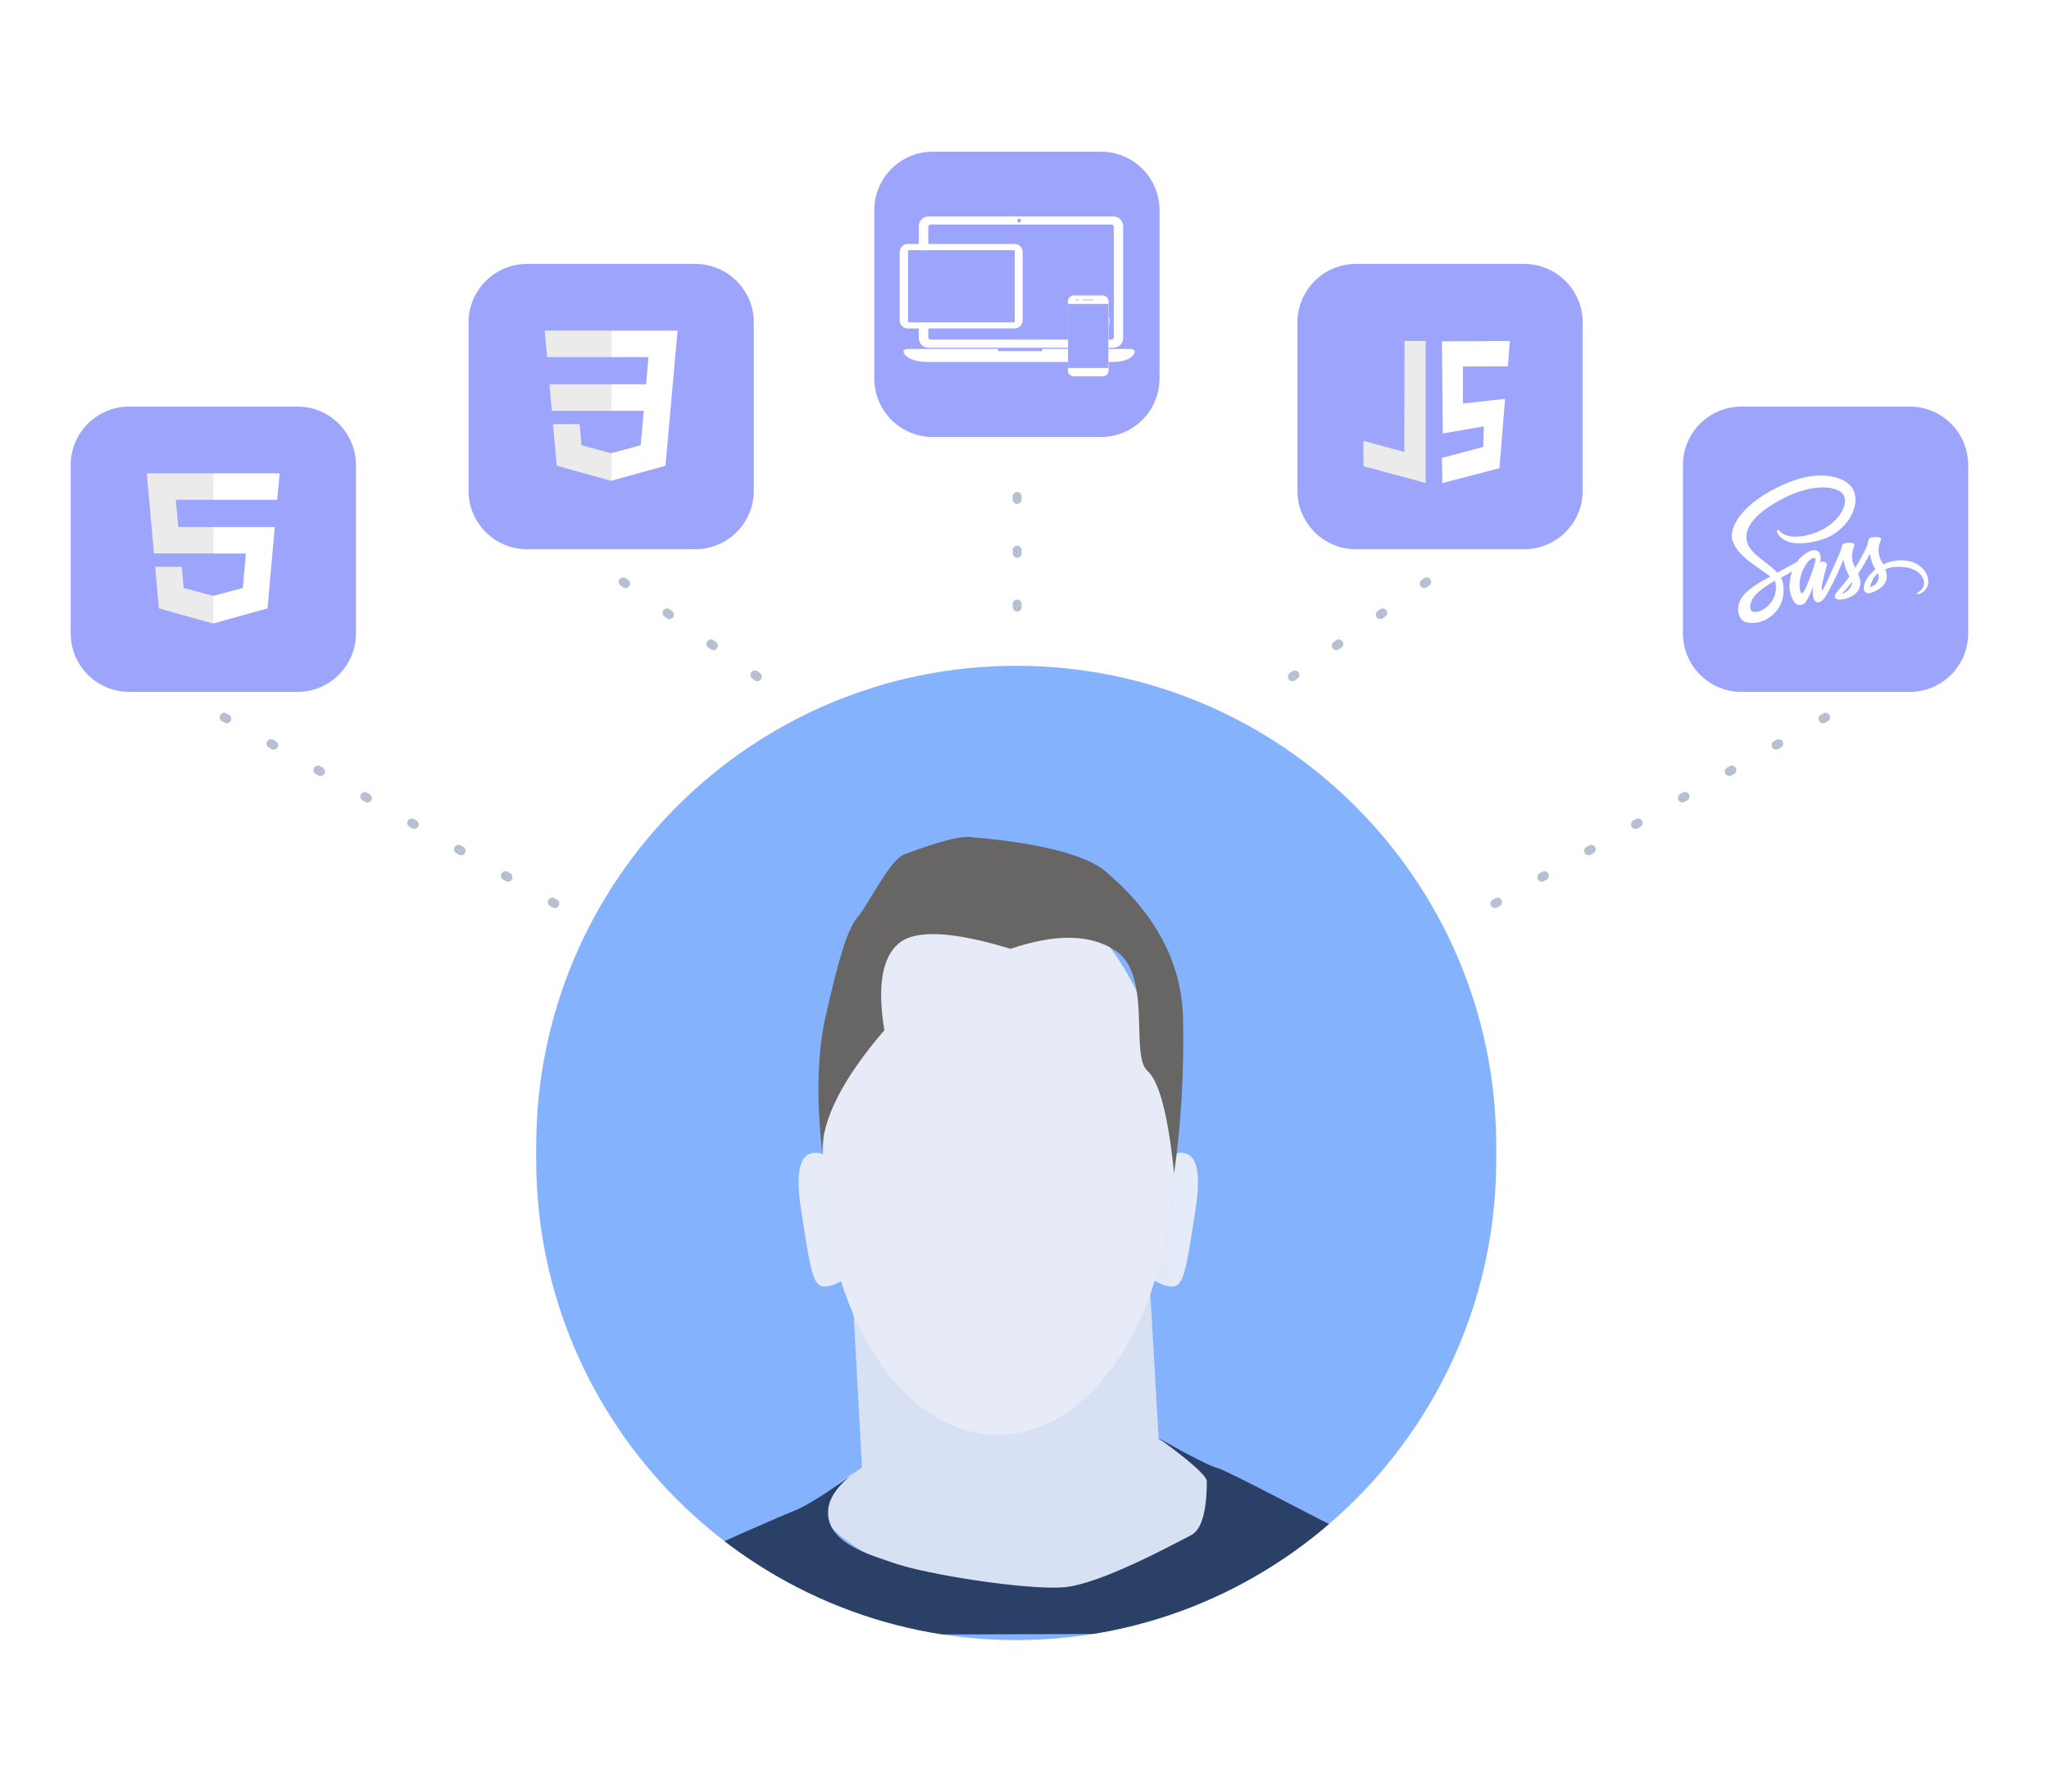 <?xml version="1.0" standalone="no"?><!-- Generator: Gravit.io --><svg xmlns="http://www.w3.org/2000/svg" xmlns:xlink="http://www.w3.org/1999/xlink" style="isolation:isolate" viewBox="0 0 685.7 599.5" width="685.7" height="599.5"><defs><clipPath id="_clipPath_kOo2biuZhhX5wFEuyPuJAjWwwquBzKIY"><rect width="685.7" height="599.5"/></clipPath></defs><g clip-path="url(#_clipPath_kOo2biuZhhX5wFEuyPuJAjWwwquBzKIY)"><rect width="685.7" height="599.5" style="fill:rgb(0,0,0)" fill-opacity="0"/><path d="M 340.079 222.76 L 340.079 222.76 C 428.735 222.76 500.712 294.737 500.712 383.393 L 500.712 388.117 C 500.712 476.773 428.735 548.75 340.079 548.75 L 340.079 548.75 C 251.424 548.75 179.447 476.773 179.447 388.117 L 179.447 383.393 C 179.447 294.737 251.424 222.76 340.079 222.76 Z" style="stroke:none;fill:#85B2FC;stroke-miterlimit:10;"/><clipPath id="_clipPath_vFTKNNbLFmmTCNDA1OF7QyY1BS0QRazx"><path d="M 340.079 222.76 L 340.079 222.76 C 428.735 222.76 500.712 294.737 500.712 383.393 L 500.712 388.117 C 500.712 476.773 428.735 548.75 340.079 548.75 L 340.079 548.75 C 251.424 548.75 179.447 476.773 179.447 388.117 L 179.447 383.393 C 179.447 294.737 251.424 222.76 340.079 222.76 Z" style="stroke:none;fill:#85B2FC;stroke-miterlimit:10;"/></clipPath><g clip-path="url(#_clipPath_vFTKNNbLFmmTCNDA1OF7QyY1BS0QRazx)"><g><path d=" M 285.398 434.874 L 288.46 490.868 Q 274.024 500.055 274.461 505.742 C 274.899 511.429 302.896 533.301 337.892 533.301 Q 372.888 533.301 400.885 512.303 Q 407.884 496.118 402.197 490.868 Q 396.51 485.619 387.761 481.682 L 384.699 428.313 L 285.398 434.874 Z " fill="rgb(215,225,243)"/><linearGradient id="_lgradient_4" x1="0.191" y1="0.55" x2="3.739" y2="0.497" gradientTransform="matrix(22.638,0,0,44.757,267.243,385.714)" gradientUnits="userSpaceOnUse"><stop offset="0%" stop-opacity="1" style="stop-color:rgb(230,235,247)"/><stop offset="100%" stop-opacity="1" style="stop-color:rgb(215,225,243)"/></linearGradient><path d=" M 276.889 386.711 Q 264.487 381.396 268.031 404.428 C 271.574 427.46 272.165 431.003 276.889 430.412 Q 281.614 429.822 289.881 422.144 L 276.889 386.711 Z " fill="url(#_lgradient_4)"/><linearGradient id="_lgradient_5" x1="2.434" y1="0.373" x2="-1.7763568394002505e-15" y2="0.5" gradientTransform="matrix(-22.638,0,0,44.757,400.907,385.714)" gradientUnits="userSpaceOnUse"><stop offset="0%" stop-opacity="1" style="stop-color:rgb(215,225,243)"/><stop offset="100%" stop-opacity="1" style="stop-color:rgb(230,235,247)"/></linearGradient><path d=" M 391.261 386.711 Q 403.663 381.396 400.119 404.428 C 396.576 427.46 395.986 431.003 391.261 430.412 Q 386.537 429.822 378.269 422.144 L 391.261 386.711 Z " fill="url(#_lgradient_5)"/><defs><filter id="5u36VOYEvIPbpWvPkVYALl1EVuz373mA" x="-200%" y="-200%" width="400%" height="400%" filterUnits="objectBoundingBox" color-interpolation-filters="sRGB"><feGaussianBlur xmlns="http://www.w3.org/2000/svg" in="SourceGraphic" stdDeviation="7.299"/><feOffset xmlns="http://www.w3.org/2000/svg" dx="0" dy="3" result="pf_100_offsetBlur"/><feFlood xmlns="http://www.w3.org/2000/svg" flood-color="#000000" flood-opacity="0.03"/><feComposite xmlns="http://www.w3.org/2000/svg" in2="pf_100_offsetBlur" operator="in" result="pf_100_dropShadow"/><feBlend xmlns="http://www.w3.org/2000/svg" in="SourceGraphic" in2="pf_100_dropShadow" mode="normal"/></filter></defs><g filter="url(#5u36VOYEvIPbpWvPkVYALl1EVuz373mA)"><ellipse vector-effect="non-scaling-stroke" cx="333.927" cy="384.792" rx="58.515" ry="92.275" fill="rgb(230,235,247)"/></g><path d=" M 275.127 385.516 Q 272.152 358.296 276.316 339.952 C 280.481 321.608 283.456 310.956 287.025 306.814 C 290.595 302.672 297.819 287.648 302.578 285.873 C 307.338 284.097 320.937 279.003 325.697 280.186 C 332.549 280.705 360.342 283.268 370.05 291.631 C 377.046 297.657 395.306 313.915 395.901 340.543 Q 396.495 367.172 392.926 392.616 Q 389.951 363.621 384.002 358.296 C 378.052 352.97 385.786 326.342 373.293 318.057 Q 360.799 309.773 338.191 317.466 Q 309.038 308.589 300.709 315.69 Q 292.38 322.791 295.95 344.686 Q 275.127 368.947 275.127 385.516 Z " fill="rgb(104,101,101)"/><path d=" M 288.7 490.65 Q 272.903 502.756 264.93 505.857 C 256.958 508.957 190.962 538.19 186.533 543.505 Q 182.104 548.82 489.491 545.719 Q 460.701 517.372 452.729 513.829 C 444.756 510.286 411.094 492.126 407.551 491.24 Q 404.007 490.354 387.718 481.201 Q 402.974 492.274 403.86 495.374 Q 403.86 511.024 398.545 513.681 C 393.23 516.339 368.131 530.217 355.729 531.103 C 343.327 531.989 309.813 526.821 298.74 522.835 C 291.801 520.337 275.904 516.418 277.184 504.823 Q 277.929 498.083 288.7 490.65 Z " fill="rgb(43,64,102)"/></g></g><line x1="75.028" y1="239.995" x2="189.91" y2="304.717" vector-effect="non-scaling-stroke" stroke-width="3" stroke-dasharray="1,17" stroke="rgb(182,192,210)" stroke-linejoin="round" stroke-linecap="round" stroke-miterlimit="3"/><line x1="610.931" y1="239.995" x2="496.049" y2="304.717" vector-effect="non-scaling-stroke" stroke-width="3" stroke-dasharray="1,17" stroke="rgb(182,192,210)" stroke-linejoin="round" stroke-linecap="round" stroke-miterlimit="3"/><line x1="208.518" y1="194.69" x2="263.532" y2="233.523" vector-effect="non-scaling-stroke" stroke-width="3" stroke-dasharray="1,17" stroke="rgb(182,192,210)" stroke-linejoin="round" stroke-linecap="round" stroke-miterlimit="3"/><line x1="477.441" y1="194.69" x2="422.427" y2="233.523" vector-effect="non-scaling-stroke" stroke-width="3" stroke-dasharray="1,17" stroke="rgb(182,192,210)" stroke-linejoin="round" stroke-linecap="round" stroke-miterlimit="3"/><line x1="340.389" y1="166.104" x2="340.389" y2="218.96" vector-effect="non-scaling-stroke" stroke-width="3" stroke-dasharray="1,17" stroke="rgb(182,192,210)" stroke-linejoin="round" stroke-linecap="round" stroke-miterlimit="3"/><path d="M 43.237 136.035 L 99.537 136.035 C 110.345 136.035 119.12 144.81 119.12 155.618 L 119.12 211.918 C 119.12 222.726 110.345 231.5 99.537 231.5 L 43.237 231.5 C 32.429 231.5 23.655 222.726 23.655 211.918 L 23.655 155.618 C 23.655 144.81 32.429 136.035 43.237 136.035 Z" style="stroke:none;fill:#9DA4FC;stroke-miterlimit:10;"/><path d="M 639.081 136.035 L 582.781 136.035 C 571.973 136.035 563.198 144.81 563.198 155.618 L 563.198 211.918 C 563.198 222.726 571.973 231.5 582.781 231.5 L 639.081 231.5 C 649.889 231.5 658.664 222.726 658.664 211.918 L 658.664 155.618 C 658.664 144.81 649.889 136.035 639.081 136.035 Z" style="stroke:none;fill:#9DA4FC;stroke-miterlimit:10;"/><path d="M 176.376 88.302 L 232.676 88.302 C 243.484 88.302 252.259 97.077 252.259 107.885 L 252.259 164.185 C 252.259 174.993 243.484 183.768 232.676 183.768 L 176.376 183.768 C 165.568 183.768 156.794 174.993 156.794 164.185 L 156.794 107.885 C 156.794 97.077 165.568 88.302 176.376 88.302 Z" style="stroke:none;fill:#9DA4FC;stroke-miterlimit:10;"/><path d="M 510.065 88.302 L 453.765 88.302 C 442.957 88.302 434.183 97.077 434.183 107.885 L 434.183 164.185 C 434.183 174.993 442.957 183.768 453.765 183.768 L 510.065 183.768 C 520.873 183.768 529.648 174.993 529.648 164.185 L 529.648 107.885 C 529.648 97.077 520.873 88.302 510.065 88.302 Z" style="stroke:none;fill:#9DA4FC;stroke-miterlimit:10;"/><path d="M 312.157 50.75 L 368.457 50.75 C 379.265 50.75 388.039 59.525 388.039 70.333 L 388.039 126.633 C 388.039 137.441 379.265 146.215 368.457 146.215 L 312.157 146.215 C 301.349 146.215 292.574 137.441 292.574 126.633 L 292.574 70.333 C 292.574 59.525 301.349 50.75 312.157 50.75 Z" style="stroke:none;fill:#9DA4FC;stroke-miterlimit:10;"/><path d=" M 480.767 107.011 Q 478.462 105.798 448.5 110.045 L 454.097 159.8 L 478.133 164.654 Q 483.071 108.225 480.767 107.011 Z " fill="rgb(235,235,235)"/><clipPath id="_clipPath_68oyeWMMPtuxN14GVfc8dlQsf9ANAvqx"><rect x="11.036" y="143.316" width="120.702" height="80.903" transform="matrix(1,0,0,1,0,0)" fill="rgb(255,255,255)"/></clipPath><g clip-path="url(#_clipPath_68oyeWMMPtuxN14GVfc8dlQsf9ANAvqx)"><g><clipPath id="_clipPath_fpT4nrotBRwQMaHRHBpX00uKboQy6CO6"><rect x="34.851" y="143.316" width="73.074" height="80.903" transform="matrix(1,0,0,1,0,0)" fill="rgb(255,255,255)"/></clipPath><g clip-path="url(#_clipPath_fpT4nrotBRwQMaHRHBpX00uKboQy6CO6)"><g><g><g><path d=" M 42.994 215.953 L 36.545 143.569 L 107.443 143.569 L 100.994 215.914 L 71.935 223.966" fill="rgb(157,164,252)"/><path d=" M 71.387 217.81 L 71.387 149.511 L 100.368 149.511 L 94.838 211.264" fill="rgb(157,164,252)"/><path d=" M 49.109 158.363 L 71.387 158.363 L 71.387 167.235 L 58.841 167.235 L 59.662 176.322 L 71.387 176.322 L 71.387 185.175 L 51.533 185.175 M 51.924 189.631 L 60.835 189.631 L 61.46 196.724 L 71.387 199.382 L 71.387 208.645 L 53.174 203.564" fill="rgb(235,235,235)"/><path d=" M 93.587 158.363 L 71.348 158.363 L 71.348 167.235 L 92.767 167.235 M 91.965 176.322 L 71.348 176.322 L 71.348 185.195 L 82.292 185.195 L 81.256 196.724 L 71.348 199.382 L 71.348 208.606 L 89.523 203.564" fill="rgb(255,255,255)"/></g></g></g></g></g></g><clipPath id="_clipPath_3E3ZzHkH6fWcWXjA87O4j0aeu2N95VWn"><rect x="144.175" y="95.584" width="120.702" height="80.903" transform="matrix(1,0,0,1,0,0)" fill="rgb(255,255,255)"/></clipPath><g clip-path="url(#_clipPath_3E3ZzHkH6fWcWXjA87O4j0aeu2N95VWn)"><g><clipPath id="_clipPath_WAOZtWv9w3fVlY9gxDR8oaApBRPa2LpX"><rect x="167.99" y="95.584" width="73.074" height="80.903" transform="matrix(1,0,0,1,0,0)" fill="rgb(255,255,255)"/></clipPath><g clip-path="url(#_clipPath_WAOZtWv9w3fVlY9gxDR8oaApBRPa2LpX)"><g><g><g><g><path d=" M 239.998 95.802 L 233.537 168.182 L 204.494 176.233 L 175.531 168.193 L 169.077 95.802 L 239.998 95.802 Z " fill="rgb(157,164,252)"/><path d=" M 228.005 163.573 L 233.527 101.721 L 204.537 101.721 L 204.537 170.079 L 228.005 163.573 Z " fill="rgb(157,164,252)"/><path d=" M 183.873 128.57 L 184.669 137.448 L 204.537 137.448 L 204.537 128.57 L 183.873 128.57 Z " fill="rgb(235,235,235)"/><path d=" M 204.537 110.599 L 204.507 110.599 L 182.274 110.599 L 183.081 119.478 L 204.537 119.478 L 204.537 110.599 Z " fill="rgb(235,235,235)"/><path d=" M 204.537 160.865 L 204.537 151.628 L 204.498 151.638 L 194.611 148.968 L 193.978 141.887 L 189.173 141.887 L 185.065 141.887 L 186.31 155.828 L 204.496 160.877 L 204.537 160.865 Z " fill="rgb(235,235,235)"/><path d=" M 215.439 137.448 L 214.409 148.963 L 204.507 151.636 L 204.507 160.872 L 222.708 155.828 L 222.842 154.328 L 224.928 130.954 L 225.144 128.57 L 226.747 110.599 L 204.507 110.599 L 204.507 119.478 L 217.017 119.478 L 216.21 128.57 L 204.507 128.57 L 204.507 137.448 L 215.439 137.448 Z " fill="rgb(255,255,255)"/></g></g></g></g></g></g></g><clipPath id="_clipPath_KzvM817yWwXdsDDJAnJxT90oP2LNRU1g"><rect x="423.691" y="98.483" width="120.702" height="80.903" transform="matrix(1,0,0,1,0,0)" fill="rgb(255,255,255)"/></clipPath><g clip-path="url(#_clipPath_KzvM817yWwXdsDDJAnJxT90oP2LNRU1g)"><g><clipPath id="_clipPath_fNohEQobsiDtu0jDVCaFjGWI4XoStIKS"><rect x="443.194" y="98.483" width="73.074" height="80.903" transform="matrix(1,0,0,1,0,0)" fill="rgb(255,255,255)"/></clipPath><g clip-path="url(#_clipPath_fNohEQobsiDtu0jDVCaFjGWI4XoStIKS)"><g><g><path d=" M 481.362 110.502 L 481.913 164.176 L 502.74 160.506 L 507.235 110.043 L 481.362 110.502 Z " fill="rgb(255,255,255)"/><g><path d=" M 450.865 171 L 444.282 98.531 L 515.202 98.558 L 508.675 170.945 L 479.687 179.132 L 450.865 171 Z  M 503.336 167.045 L 508.84 104.976 L 498.241 104.976 L 489.019 104.976 L 479.797 104.976 L 480.019 173.434 L 503.336 167.045 L 503.336 167.045 Z  M 477.087 114.075 L 470.033 114.075 L 469.95 151.223 L 456.259 147.489 L 456.286 155.98 L 477.087 161.595 L 477.087 114.075 L 477.087 114.075 Z " fill="rgb(157,164,252)"/><g style="opacity:0.986;"><g style="opacity:0.986;"><g opacity="0.986"><path d=" M 470.092 160.559 C 469.18 160.282 464.671 159.065 460.079 157.82 L 451.754 155.58 L 451.754 151.403 C 451.754 147.309 451.754 147.226 452.168 147.364 C 452.39 147.448 455.433 148.277 458.918 149.245 L 465.252 150.988 L 465.307 132.456 L 465.363 113.923 L 472.277 113.923 L 472.277 137.49 C 472.277 156.216 472.222 161.056 472.029 161.056 C 471.89 161.028 471.005 160.807 470.092 160.559 L 470.092 160.559 Z " fill="none"/></g></g></g><path d=" M 479.742 104.976 L 508.785 104.976 L 503.281 167.045 L 479.742 173.434 L 479.742 104.976 Z  M 501.787 156.645 L 503.695 133.438 L 489.589 135.014 L 489.589 122.622 L 504.636 122.568 L 505.245 114.103 L 482.536 114.214 L 482.84 145.027 L 496.559 142.677 L 496.366 149.536 L 482.536 153.215 L 482.674 161.623 L 501.787 156.645 Z " fill="rgb(157,164,252)"/></g></g></g></g></g></g><clipPath id="_clipPath_dnooljdkkkWkdN3SiM0XiiMpFlkdjfUq"><rect x="572.306" y="157.879" width="77.249" height="51.778" transform="matrix(1,0,0,1,0,0)" fill="rgb(255,255,255)"/></clipPath><g clip-path="url(#_clipPath_dnooljdkkkWkdN3SiM0XiiMpFlkdjfUq)"><g><g><path d=" M 636.137 187.459 C 633.843 187.472 631.849 188.024 630.179 188.841 C 629.566 187.628 628.954 186.547 628.846 185.754 C 628.726 184.829 628.582 184.265 628.726 183.159 C 628.87 182.054 629.518 180.481 629.507 180.361 C 629.495 180.241 629.362 179.676 628.041 179.664 C 626.72 179.652 625.579 179.917 625.447 180.265 C 625.315 180.613 625.063 181.406 624.894 182.223 C 624.666 183.424 622.252 187.712 620.871 189.958 C 620.426 189.081 620.042 188.313 619.957 187.7 C 619.838 186.775 619.693 186.21 619.838 185.105 C 619.982 184 620.63 182.427 620.618 182.307 C 620.606 182.186 620.474 181.622 619.153 181.61 C 617.832 181.598 616.69 181.862 616.558 182.211 C 616.426 182.559 616.282 183.376 616.006 184.169 C 615.73 184.961 612.523 192.12 611.682 193.97 C 611.25 194.918 610.877 195.675 610.613 196.192 C 610.613 196.192 610.613 196.192 610.613 196.192 C 610.613 196.192 610.601 196.228 610.565 196.288 C 610.337 196.732 610.204 196.972 610.204 196.972 C 610.204 196.972 610.204 196.972 610.204 196.984 C 610.024 197.309 609.832 197.609 609.736 197.609 C 609.664 197.609 609.532 196.744 609.76 195.567 C 610.241 193.081 611.381 189.213 611.37 189.081 C 611.37 189.009 611.586 188.336 610.625 187.988 C 609.688 187.64 609.352 188.216 609.268 188.216 C 609.183 188.216 609.123 188.421 609.123 188.421 C 609.123 188.421 610.168 184.073 607.129 184.073 C 605.232 184.073 602.613 186.15 601.316 188.024 C 600.499 188.469 598.758 189.417 596.896 190.438 C 596.188 190.835 595.455 191.231 594.77 191.603 C 594.722 191.555 594.674 191.495 594.626 191.447 C 590.951 187.52 584.152 184.745 584.44 179.472 C 584.548 177.55 585.209 172.506 597.497 166.38 C 607.61 161.395 615.658 162.776 617.051 165.839 C 619.045 170.212 612.739 178.331 602.289 179.508 C 598.301 179.952 596.211 178.415 595.683 177.839 C 595.13 177.238 595.046 177.202 594.842 177.322 C 594.506 177.502 594.722 178.043 594.842 178.355 C 595.155 179.172 596.44 180.613 598.614 181.322 C 600.535 181.946 605.208 182.295 610.865 180.109 C 617.195 177.658 622.144 170.848 620.69 165.143 C 619.237 159.353 609.628 157.444 600.535 160.674 C 595.13 162.596 589.269 165.623 585.053 169.563 C 580.044 174.247 579.252 178.319 579.576 180.025 C 580.741 186.078 589.089 190.018 592.428 192.937 C 592.26 193.033 592.103 193.117 591.971 193.189 C 590.302 194.018 583.936 197.345 582.35 200.864 C 580.549 204.852 582.639 207.71 584.02 208.095 C 588.308 209.284 592.716 207.146 595.082 203.615 C 597.449 200.083 597.161 195.495 596.067 193.393 C 596.055 193.369 596.043 193.345 596.019 193.321 C 596.452 193.069 596.896 192.805 597.328 192.552 C 598.181 192.048 599.022 191.58 599.743 191.195 C 599.334 192.312 599.034 193.645 598.89 195.567 C 598.71 197.825 599.635 200.756 600.848 201.909 C 601.388 202.414 602.025 202.425 602.433 202.425 C 603.851 202.425 604.487 201.249 605.196 199.855 C 606.06 198.149 606.841 196.168 606.841 196.168 C 606.841 196.168 605.868 201.525 608.511 201.525 C 609.472 201.525 610.445 200.276 610.877 199.639 C 610.877 199.651 610.877 199.651 610.877 199.651 C 610.877 199.651 610.901 199.615 610.949 199.531 C 611.045 199.375 611.105 199.279 611.105 199.279 C 611.105 199.279 611.105 199.266 611.105 199.255 C 611.49 198.582 612.354 197.057 613.64 194.522 C 615.297 191.255 616.895 187.171 616.895 187.171 C 616.895 187.171 617.039 188.168 617.531 189.826 C 617.819 190.799 618.42 191.868 618.901 192.901 C 618.516 193.441 618.276 193.741 618.276 193.741 C 618.276 193.741 618.276 193.741 618.288 193.753 C 617.976 194.162 617.64 194.606 617.267 195.039 C 615.958 196.6 614.396 198.39 614.18 198.906 C 613.928 199.519 613.988 199.963 614.469 200.324 C 614.817 200.588 615.441 200.624 616.078 200.588 C 617.255 200.504 618.084 200.216 618.492 200.035 C 619.129 199.807 619.873 199.459 620.57 198.942 C 621.855 197.993 622.636 196.636 622.564 194.847 C 622.528 193.862 622.204 192.876 621.807 191.952 C 621.927 191.784 622.036 191.615 622.155 191.447 C 624.186 188.48 625.759 185.225 625.759 185.225 C 625.759 185.225 625.903 186.223 626.395 187.88 C 626.636 188.721 627.128 189.634 627.561 190.522 C 625.651 192.072 624.474 193.874 624.053 195.051 C 623.297 197.237 623.885 198.222 625.002 198.45 C 625.507 198.558 626.228 198.318 626.756 198.089 C 627.428 197.873 628.221 197.501 628.978 196.949 C 630.263 195.999 631.501 194.678 631.428 192.889 C 631.392 192.072 631.176 191.267 630.876 190.486 C 632.497 189.814 634.587 189.442 637.254 189.754 C 642.971 190.426 644.1 193.993 643.884 195.495 C 643.668 196.997 642.467 197.813 642.07 198.066 C 641.674 198.318 641.542 198.402 641.578 198.582 C 641.626 198.846 641.818 198.834 642.154 198.786 C 642.623 198.702 645.157 197.573 645.265 194.81 C 645.445 191.279 642.082 187.424 636.137 187.459 Z  M 592.032 202.329 C 590.134 204.395 587.491 205.176 586.35 204.516 C 585.125 203.807 585.606 200.756 587.936 198.57 C 589.353 197.237 591.179 195.999 592.392 195.243 C 592.668 195.075 593.076 194.834 593.569 194.534 C 593.653 194.486 593.701 194.462 593.701 194.462 L 593.701 194.462 C 593.797 194.402 593.893 194.342 593.99 194.282 C 594.842 197.405 594.025 200.155 592.032 202.329 Z  M 605.845 192.937 C 605.184 194.546 603.803 198.666 602.962 198.438 C 602.241 198.245 601.797 195.123 602.818 192.036 C 603.334 190.486 604.427 188.637 605.064 187.916 C 606.097 186.763 607.238 186.378 607.514 186.847 C 607.862 187.459 606.253 191.928 605.845 192.937 Z  M 617.243 198.39 C 616.967 198.534 616.702 198.63 616.583 198.558 C 616.498 198.51 616.702 198.318 616.702 198.318 C 616.702 198.318 618.132 196.78 618.696 196.084 C 619.021 195.675 619.405 195.195 619.813 194.654 C 619.813 194.702 619.813 194.762 619.813 194.81 C 619.813 196.648 618.036 197.885 617.243 198.39 Z  M 626.035 196.384 C 625.831 196.24 625.867 195.759 626.552 194.258 C 626.816 193.669 627.441 192.684 628.51 191.736 C 628.63 192.12 628.714 192.492 628.702 192.841 C 628.69 195.159 627.032 196.024 626.035 196.384 Z " fill="rgb(255,255,255)"/></g></g></g><clipPath id="_clipPath_SK8zJQfqHT7Xe9HEUt38xC1bFP6M0bIj"><rect x="279.728" y="58.259" width="120.702" height="80.903" transform="matrix(1,0,0,1,0,0)" fill="rgb(255,255,255)"/></clipPath><g clip-path="url(#_clipPath_SK8zJQfqHT7Xe9HEUt38xC1bFP6M0bIj)"><g><clipPath id="_clipPath_VsdsnjgX2pL3GE3s32ZB0CDMn7NHVp2o"><rect x="300.854" y="72.429" width="79.99" height="53.615" transform="matrix(1,0,0,1,0,0)" fill="rgb(255,255,255)"/></clipPath><g clip-path="url(#_clipPath_VsdsnjgX2pL3GE3s32ZB0CDMn7NHVp2o)"><g><g><clipPath id="_clipPath_GormPOdU2gMNWZrpDySlrK0R076MpDYW"><rect x="301.082" y="72.429" width="79.99" height="53.615" transform="matrix(1,0,0,1,0,0)" fill="rgb(255,255,255)"/></clipPath><g clip-path="url(#_clipPath_GormPOdU2gMNWZrpDySlrK0R076MpDYW)"><g><g><g><g><g><path d=" M 311.428 75.134 L 371.956 75.134 C 372.384 75.134 372.731 75.481 372.731 75.909 L 372.731 112.87 C 372.731 113.298 372.384 113.645 371.956 113.645 L 311.428 113.645 C 311 113.645 310.653 113.298 310.653 112.87 L 310.653 75.909 C 310.653 75.481 311 75.134 311.428 75.134 L 311.428 75.134 L 311.428 75.134 Z  M 310.687 72.429 L 372.648 72.429 C 374.422 72.429 375.862 73.87 375.862 75.643 L 375.862 113.136 C 375.862 114.909 374.422 116.349 372.648 116.349 L 310.687 116.349 C 308.913 116.349 307.473 114.909 307.473 113.136 L 307.473 75.643 C 307.473 73.87 308.913 72.429 310.687 72.429 L 310.687 72.429 L 310.687 72.429 Z  M 340.425 73.788 C 340.425 73.445 340.703 73.167 341.046 73.167 C 341.389 73.167 341.668 73.445 341.668 73.788 C 341.668 74.131 341.389 74.409 341.046 74.409 C 340.703 74.409 340.425 74.131 340.425 73.788 Z " fill-rule="evenodd" fill="rgb(255,255,255)"/><path d=" M 334.04 116.751 L 303.852 116.751 C 303.025 116.751 302.354 117.064 302.354 117.449 L 302.354 117.449 C 302.354 119.463 305.864 121.099 310.188 121.099 L 372.73 121.099 C 376.598 121.099 379.739 119.494 379.739 117.516 L 379.739 117.516 C 379.739 117.094 379.067 116.751 378.24 116.751 L 348.792 116.751 L 348.792 117.475 L 334.04 117.475 L 334.04 116.751 L 334.04 116.751 Z " fill-rule="evenodd" fill="rgb(255,255,255)"/></g><g><path d=" M 303.777 81.627 L 339.537 81.627 C 341.025 81.627 342.233 82.834 342.233 84.322 L 342.233 107.193 C 342.233 108.681 341.025 109.889 339.537 109.889 L 303.777 109.889 C 302.289 109.889 301.082 108.681 301.082 107.193 L 301.082 84.322 C 301.082 82.834 302.289 81.627 303.777 81.627 Z  M 304.543 83.8 L 338.771 83.8 C 339.039 83.8 339.257 84.018 339.257 84.286 L 339.257 107.229 C 339.257 107.497 339.039 107.715 338.771 107.715 L 304.543 107.715 C 304.276 107.715 304.058 107.497 304.058 107.229 L 304.058 84.286 C 304.058 84.018 304.276 83.8 304.543 83.8 Z " fill-rule="evenodd" fill="rgb(255,255,255)"/><path d=" M 322.466 108.82 L 322.466 108.991 C 322.466 109.168 322.322 109.313 322.144 109.313 L 320.634 109.313 C 320.456 109.313 320.312 109.168 320.312 108.991 L 320.312 108.82 C 320.312 108.642 320.456 108.497 320.634 108.497 L 322.144 108.497 C 322.322 108.497 322.466 108.642 322.466 108.82 Z " fill="rgb(255,255,255)"/><circle vector-effect="non-scaling-stroke" cx="321.657" cy="82.778" r="0.269" fill="rgb(255,255,255)"/><path d=" M 304.026 83.733 L 339.444 83.733 C 339.526 83.733 339.593 83.799 339.593 83.881 L 339.593 107.705 C 339.593 107.787 339.526 107.854 339.444 107.854 L 304.026 107.854 C 303.944 107.854 303.877 107.787 303.877 107.705 L 303.877 83.881 C 303.877 83.799 303.944 83.733 304.026 83.733 Z " fill="rgb(157,164,252)"/></g><g><path d=" M 359.347 98.916 L 368.996 98.916 C 370.062 98.916 370.927 99.781 370.927 100.846 L 370.927 123.954 C 370.927 125.019 370.062 125.885 368.996 125.885 L 359.347 125.885 C 358.281 125.885 357.416 125.019 357.416 123.954 L 357.416 100.846 C 357.416 99.781 358.281 98.916 359.347 98.916 Z " fill="rgb(255,255,255)"/><clipPath id="_clipPath_t5LbLnEitgc4TfU5AUuWlzuZIutRFpdW"><path d=" M 141.102 -34.8 L 461.061 -34.8 L 461.061 179.659 L 141.102 179.659 L 141.102 -34.8 Z  M 359.347 98.916 L 368.996 98.916 C 370.062 98.916 370.927 99.781 370.927 100.846 L 370.927 123.954 C 370.927 125.019 370.062 125.885 368.996 125.885 L 359.347 125.885 C 358.281 125.885 357.416 125.019 357.416 123.954 L 357.416 100.846 C 357.416 99.781 358.281 98.916 359.347 98.916 Z " fill-rule="evenodd" fill="rgb(255,255,255)"/></clipPath><g clip-path="url(#_clipPath_t5LbLnEitgc4TfU5AUuWlzuZIutRFpdW)"><g><clipPath id="_clipPath_fWwiMvfNXSE6dmx6kSgW7CIMY6fZlzex"><path d=" M 141.102 -34.8 L 461.061 -34.8 L 461.061 179.659 L 141.102 179.659 L 141.102 -34.8 Z  M 359.347 98.916 L 368.996 98.916 C 370.062 98.916 370.927 99.781 370.927 100.846 L 370.927 123.954 C 370.927 125.019 370.062 125.885 368.996 125.885 L 359.347 125.885 C 358.281 125.885 357.416 125.019 357.416 123.954 L 357.416 100.846 C 357.416 99.781 358.281 98.916 359.347 98.916 Z " fill-rule="evenodd" fill="rgb(255,255,255)"/></clipPath><g clip-path="url(#_clipPath_fWwiMvfNXSE6dmx6kSgW7CIMY6fZlzex)"><path d=" M 359.347 98.916 L 368.996 98.916 C 370.062 98.916 370.927 99.781 370.927 100.846 L 370.927 123.954 C 370.927 125.019 370.062 125.885 368.996 125.885 L 362.717 125.885 L 359.347 125.885 C 358.281 125.885 357.416 125.019 357.416 123.954 L 357.416 100.846 C 357.416 99.781 358.281 98.916 359.347 98.916 Z " fill="none" vector-effect="non-scaling-stroke" stroke-width="0.1" stroke="rgb(255,255,255)" stroke-linejoin="miter" stroke-linecap="square" stroke-miterlimit="3"/></g></g></g><rect x="357.416" y="101.685" width="13.51" height="21.43" transform="matrix(1,0,0,1,0,0)" fill="rgb(157,164,252)"/><path d=" M 362.629 100.251 L 365.715 100.251 C 365.849 100.251 365.957 100.305 365.957 100.371 L 365.957 100.371 C 365.957 100.437 365.849 100.492 365.715 100.492 L 362.629 100.492 C 362.495 100.492 362.386 100.437 362.386 100.371 L 362.386 100.371 C 362.386 100.305 362.495 100.251 362.629 100.251 Z " fill="rgb(157,164,252)"/><circle vector-effect="non-scaling-stroke" cx="360.697" cy="100.324" r="0.207" fill="rgb(157,164,252)"/><circle vector-effect="non-scaling-stroke" cx="360.129" cy="100.324" r="0.207" fill="rgb(157,164,252)"/><path d=" M 371.127 106.147 L 371.127 106.147 C 371.224 106.147 371.302 106.233 371.302 106.338 L 371.302 108.556 C 371.302 108.662 371.224 108.748 371.127 108.748 L 371.127 108.748 L 371.127 106.147 L 371.127 106.147 Z " fill="rgb(255,255,255)"/></g></g></g></g></g></g></g></g></g></g></g></g></svg>